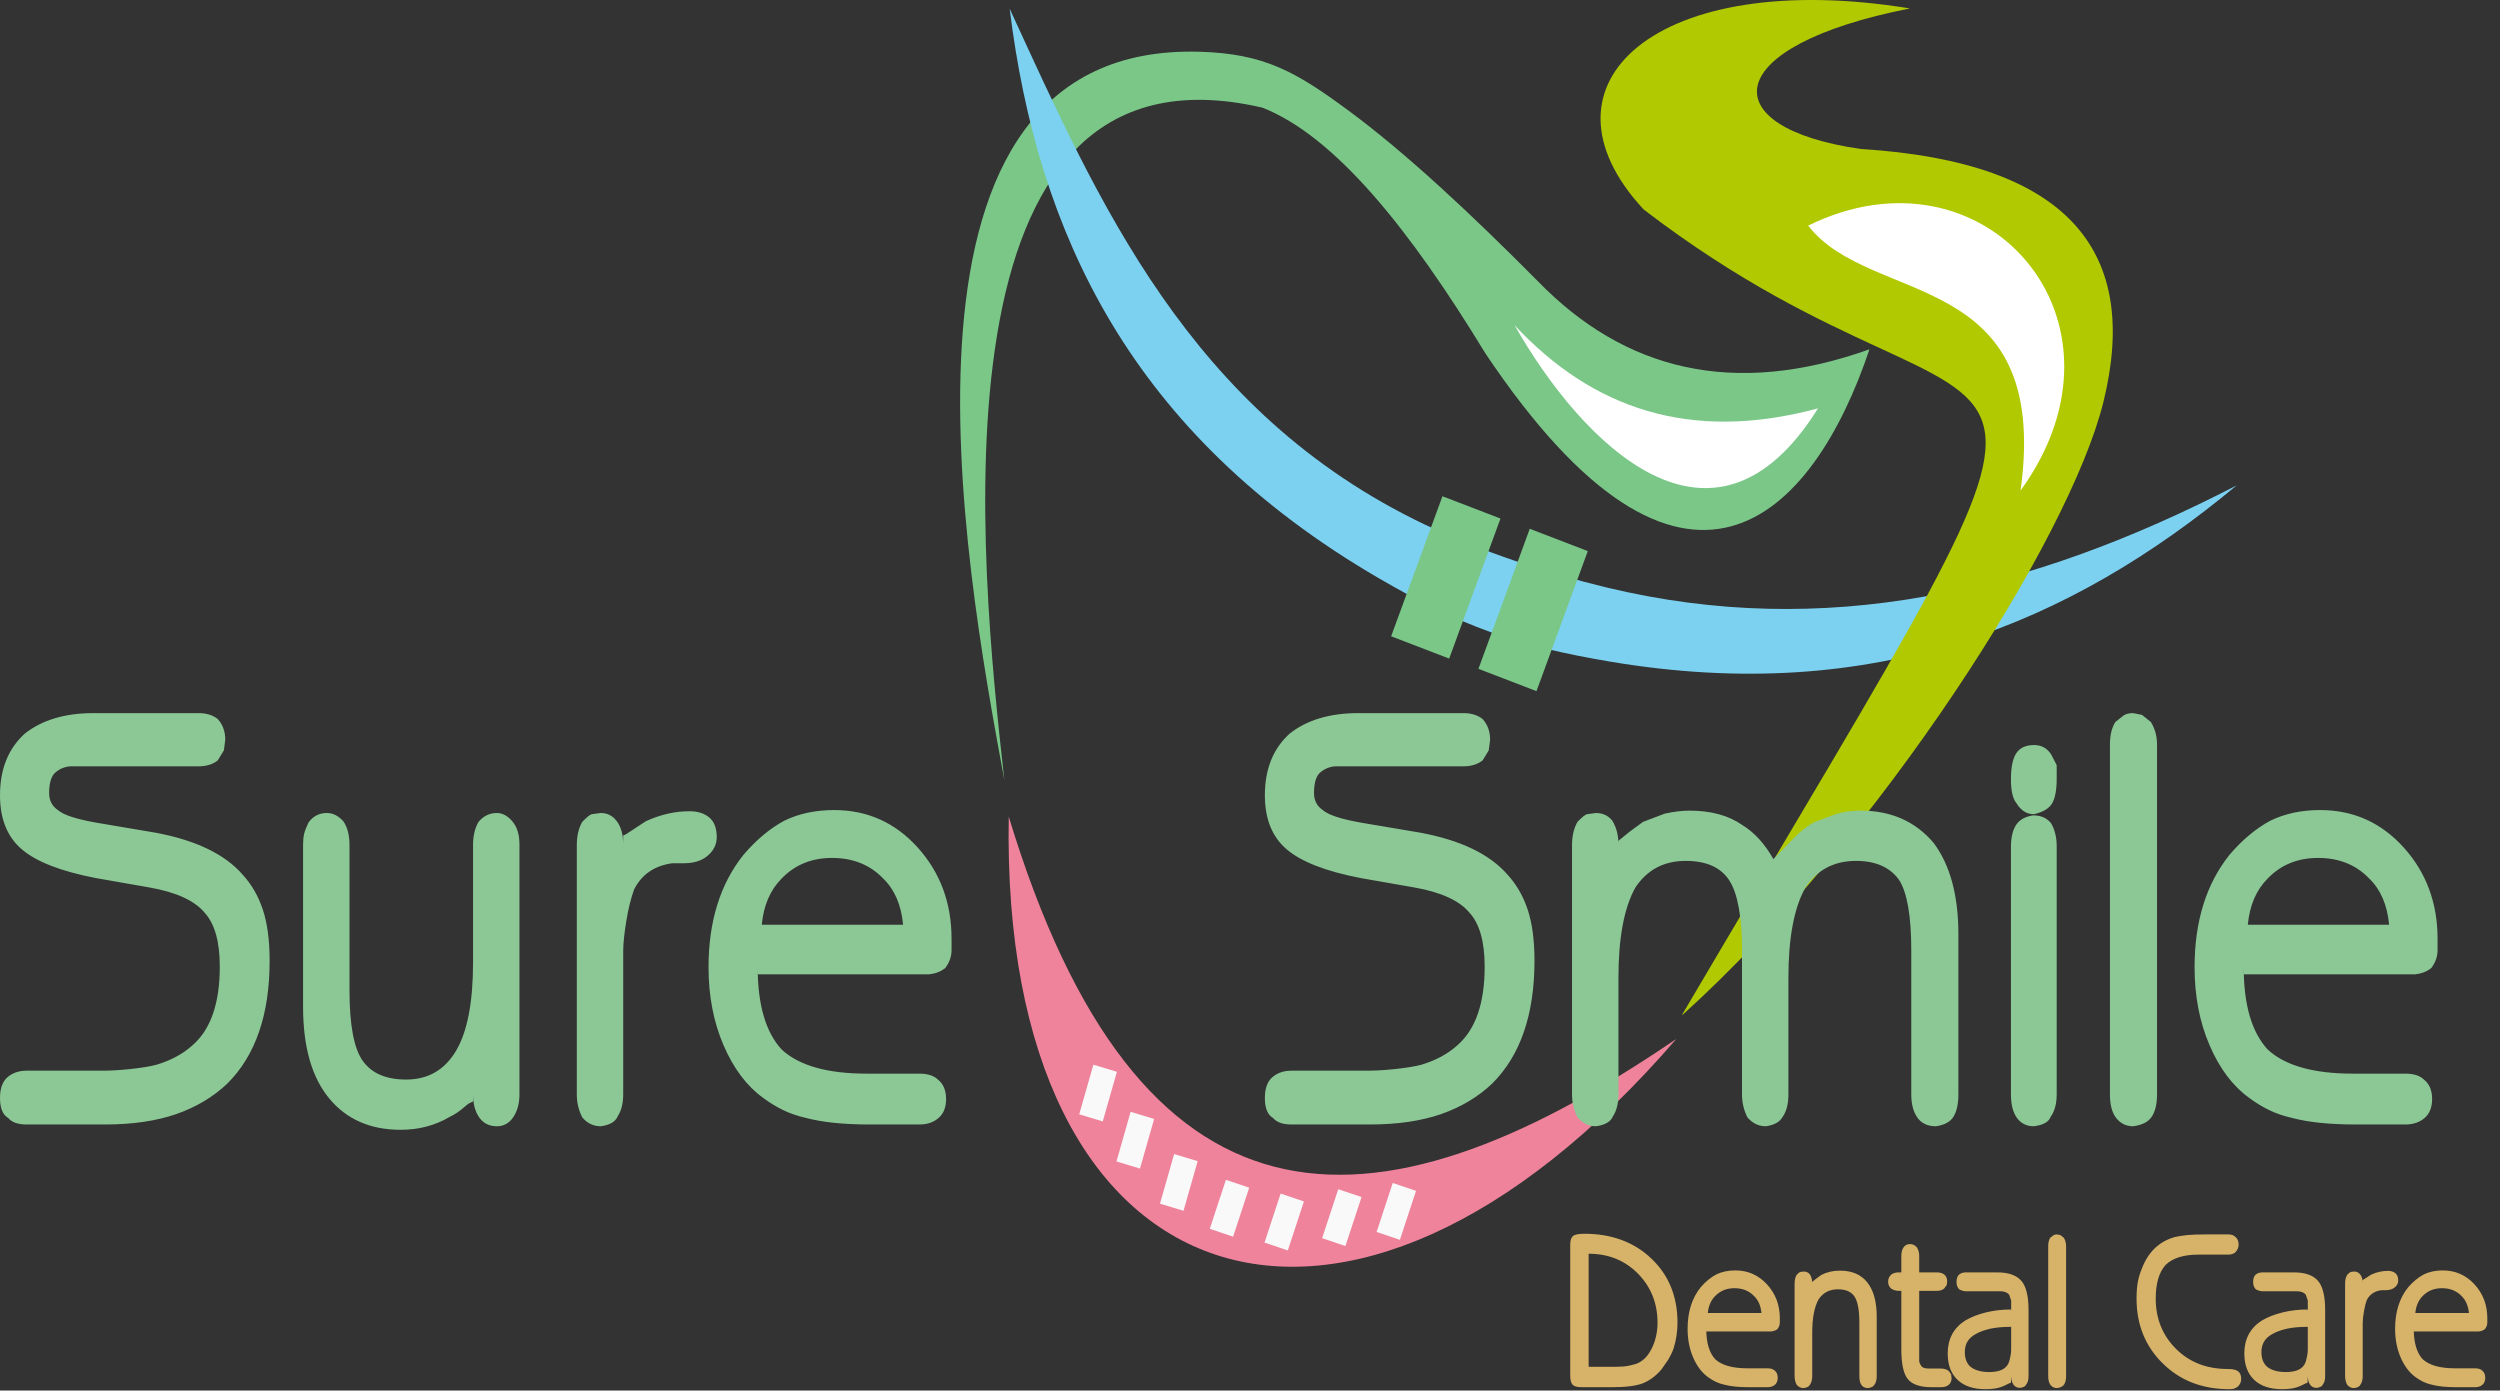 <svg width="169" height="94" viewBox="0 0 169 94" fill="none" xmlns="http://www.w3.org/2000/svg">
<rect x="0" y="0" width="169" height="94" fill="#333333" stroke="none"/>
<path fill-rule="evenodd" clip-rule="evenodd" d="M126.375 23.614C122.549 35.031 113.883 44.024 100.404 23.875C95.307 15.504 90.267 9.226 85.347 7.28C62.393 1.936 66.282 38.343 67.895 52.741C65.134 37.851 58.781 2.858 81.092 3.498C85.455 3.623 87.584 4.84 91.128 7.452C95.019 10.321 99.383 14.403 103.945 18.996C109.825 25.05 117.198 26.884 126.375 23.614Z" fill="#7ac788"/>
<path fill-rule="evenodd" clip-rule="evenodd" d="M102.385 21.984C107.602 27.583 114.226 29.947 122.898 27.605C115.788 39.012 106.928 29.978 102.385 21.984Z" fill="white"/>
<path fill-rule="evenodd" clip-rule="evenodd" d="M108.616 39.717C123.298 43.242 137.076 40.113 151.204 32.809C139.97 42.147 126.721 47.716 108.905 44.736C102.542 43.67 98.776 42.334 93.182 39.074C76.481 29.34 70.125 15.791 68.254 0.589C74.207 13.503 80.329 27.827 96.317 35.46C100.05 37.242 104.593 38.751 108.616 39.717Z" fill="#7CD1F1"/>
<path fill-rule="evenodd" clip-rule="evenodd" d="M97.509 33.546L101.432 35.054L97.965 44.521L94.041 43.013L97.509 33.546Z" fill="#7ac788"/>
<path fill-rule="evenodd" clip-rule="evenodd" d="M103.411 35.746L107.335 37.254L103.867 46.722L99.943 45.214L103.411 35.746Z" fill="#7ac788"/>
<path fill-rule="evenodd" clip-rule="evenodd" d="M113.32 70.23C91.109 95.992 67.591 88.4 68.191 55.203C76.927 83.996 92.367 84.532 113.32 70.23Z" fill="#EF839B"/>
<path fill-rule="evenodd" clip-rule="evenodd" d="M82.871 79.757L84.447 80.288L83.357 83.6L81.781 83.068L82.871 79.757Z" fill="#F9F9F9"/>
<path fill-rule="evenodd" clip-rule="evenodd" d="M86.57 80.686L88.146 81.218L87.056 84.53L85.481 83.998L86.57 80.686Z" fill="#F9F9F9"/>
<path fill-rule="evenodd" clip-rule="evenodd" d="M90.465 80.39L92.04 80.921L90.95 84.233L89.375 83.701L90.465 80.39Z" fill="#F9F9F9"/>
<path fill-rule="evenodd" clip-rule="evenodd" d="M94.148 79.97L95.724 80.501L94.634 83.813L93.059 83.281L94.148 79.97Z" fill="#F9F9F9"/>
<path fill-rule="evenodd" clip-rule="evenodd" d="M80.962 78.495L79.371 78.014L78.414 81.368L80.005 81.849L80.962 78.495Z" fill="#F9F9F9"/>
<path fill-rule="evenodd" clip-rule="evenodd" d="M78.02 75.641L76.429 75.16L75.473 78.514L77.063 78.995L78.02 75.641Z" fill="#F9F9F9"/>
<path fill-rule="evenodd" clip-rule="evenodd" d="M75.503 72.454L73.912 71.973L72.955 75.327L74.546 75.808L75.503 72.454Z" fill="#F9F9F9"/>
<path fill-rule="evenodd" clip-rule="evenodd" d="M111.111 14.161C103.24 5.683 112.005 -2.219 129.114 0.571C116.159 3.114 115.743 8.636 125.788 10.071C140.121 10.964 144.657 17.214 142.183 27.203C139.899 36.417 127.101 56.528 113.742 68.603L113.714 68.588C145.48 14.643 136.997 34.01 111.111 14.161Z" fill="#B1C900"/>
<path fill-rule="evenodd" clip-rule="evenodd" d="M136.59 33.163C138.675 18.014 126.455 20.737 122.234 15.252C134.138 9.383 144.937 21.633 136.59 33.163Z" fill="white"/>
<path fill-rule="evenodd" clip-rule="evenodd" d="M18.227 64.954C18.227 63.563 18.073 62.404 17.765 61.485C17.458 60.559 16.996 59.767 16.381 59.101C15.181 57.736 13.228 56.797 10.521 56.291L6.506 55.612C5.153 55.372 4.291 55.092 3.922 54.766C3.522 54.5 3.322 54.114 3.322 53.608C3.322 52.915 3.468 52.442 3.761 52.203C4.053 51.963 4.384 51.83 4.753 51.803H6.322H13.428C13.951 51.803 14.382 51.67 14.72 51.403L15.135 50.724L15.227 50.005C15.227 49.446 15.058 48.98 14.72 48.607C14.382 48.34 13.951 48.207 13.428 48.207H6.322C4.384 48.207 2.83 48.673 1.661 49.605C0.554 50.618 0 52.003 0 53.761C0 55.359 0.492 56.577 1.477 57.416C2.461 58.255 4.122 58.901 6.46 59.354L10.105 59.993C11.921 60.313 13.166 60.886 13.843 61.711C14.52 62.457 14.858 63.669 14.858 65.347C14.858 67.824 14.243 69.596 13.012 70.661C12.367 71.247 11.551 71.686 10.567 71.98C10.167 72.086 9.606 72.179 8.883 72.259C8.16 72.339 7.491 72.379 6.875 72.379H1.8C1.277 72.379 0.846 72.526 0.507 72.819C0.169 73.112 0 73.578 0 74.217C0 74.909 0.185 75.362 0.554 75.575C0.8 75.868 1.215 76.015 1.8 76.015H7.106C8.952 76.015 10.552 75.782 11.905 75.316C13.259 74.843 14.412 74.157 15.366 73.251C17.273 71.354 18.227 68.584 18.227 64.954ZM35.115 73.977V57.077C35.115 56.411 34.954 55.892 34.631 55.519C34.308 55.146 33.962 54.959 33.593 54.959C33.1 54.959 32.685 55.159 32.347 55.559C32.101 55.985 31.978 56.504 31.978 57.117V65.068C31.978 67.758 31.593 69.749 30.824 71.041C30.055 72.332 28.932 72.978 27.456 72.978C26.102 72.978 25.125 72.559 24.526 71.72C23.925 70.881 23.626 69.289 23.626 66.945V57.117C23.626 56.451 23.487 55.918 23.21 55.519C22.872 55.146 22.503 54.959 22.103 54.959C21.58 54.959 21.165 55.172 20.857 55.599C20.703 55.918 20.603 56.178 20.557 56.378C20.511 56.577 20.488 56.824 20.488 57.117V68.064C20.488 70.754 21.072 72.812 22.241 74.237C23.41 75.662 25.025 76.374 27.087 76.374C28.317 76.374 29.424 76.081 30.409 75.496C30.686 75.362 30.932 75.209 31.147 75.036C31.362 74.863 31.532 74.723 31.655 74.617L31.978 74.457V73.977C31.978 74.617 32.116 75.136 32.393 75.535C32.67 75.935 33.07 76.135 33.593 76.135C34.054 76.135 34.423 75.928 34.7 75.516C34.977 75.103 35.115 74.59 35.115 73.977ZM48.451 56.597C48.451 55.985 48.282 55.539 47.944 55.259C47.605 54.979 47.159 54.839 46.605 54.839C45.621 54.839 44.636 55.066 43.652 55.519L42.314 56.398L42.129 56.478V57.077C42.129 56.438 41.991 55.925 41.714 55.539C41.437 55.152 41.068 54.959 40.607 54.959L40.007 55.039C39.884 55.066 39.668 55.239 39.361 55.559C39.115 55.985 38.992 56.504 38.992 57.117V73.977C38.992 74.537 39.115 75.056 39.361 75.535C39.699 75.935 40.114 76.135 40.607 76.135C41.222 76.055 41.606 75.828 41.76 75.456C42.006 75.076 42.129 74.583 42.129 73.971V66.06C42.129 65.394 42.129 64.801 42.129 64.295C42.129 63.789 42.199 63.11 42.337 62.271C42.475 61.425 42.652 60.713 42.868 60.12C43.391 59.101 44.252 58.515 45.452 58.355H46.236C46.913 58.355 47.451 58.182 47.851 57.836C48.251 57.49 48.451 57.077 48.451 56.597ZM61.048 62.51H51.497C51.62 61.205 52.066 60.167 52.835 59.394C53.727 58.462 54.865 57.996 56.249 57.996C57.664 57.996 58.818 58.462 59.71 59.394C60.479 60.14 60.925 61.179 61.048 62.51ZM64.325 64.228V63.469C64.325 61.046 63.563 58.988 62.041 57.297C60.518 55.605 58.633 54.76 56.388 54.76C55.127 54.76 54.004 54.999 53.019 55.479C52.035 56.011 51.112 56.784 50.251 57.796C48.682 59.767 47.897 62.297 47.897 65.387C47.897 67.332 48.236 69.09 48.913 70.661C49.589 72.233 50.481 73.418 51.589 74.217C52.019 74.537 52.465 74.81 52.927 75.036C53.388 75.262 53.911 75.442 54.496 75.575C55.603 75.868 57.034 76.015 58.787 76.015H62.156C62.679 76.015 63.109 75.868 63.448 75.575C63.786 75.282 63.955 74.856 63.955 74.297C63.955 73.711 63.771 73.271 63.402 72.978C63.125 72.712 62.71 72.579 62.156 72.579H58.603C55.926 72.579 54.004 72.033 52.835 70.941C51.758 69.769 51.22 67.918 51.22 65.387V65.867H62.802C63.263 65.813 63.632 65.667 63.909 65.427C64.186 65.054 64.325 64.655 64.325 64.228ZM103.731 64.954C103.731 63.563 103.578 62.404 103.27 61.485C102.962 60.559 102.501 59.767 101.886 59.101C100.686 57.736 98.733 56.797 96.025 56.291L92.011 55.612C90.657 55.372 89.796 55.092 89.427 54.766C89.027 54.5 88.827 54.114 88.827 53.608C88.827 52.915 88.973 52.442 89.265 52.203C89.557 51.963 89.888 51.83 90.257 51.803H91.826H98.932C99.455 51.803 99.886 51.67 100.224 51.403L100.64 50.724L100.732 50.005C100.732 49.446 100.563 48.98 100.224 48.607C99.886 48.34 99.455 48.207 98.932 48.207H91.826C89.888 48.207 88.335 48.673 87.166 49.605C86.058 50.618 85.505 52.003 85.505 53.761C85.505 55.359 85.997 56.577 86.981 57.416C87.966 58.255 89.627 58.901 91.965 59.354L95.61 59.993C97.425 60.313 98.671 60.886 99.348 61.711C100.025 62.457 100.363 63.669 100.363 65.347C100.363 67.824 99.748 69.596 98.517 70.661C97.871 71.247 97.056 71.686 96.072 71.98C95.671 72.086 95.11 72.179 94.387 72.259C93.664 72.339 92.995 72.379 92.38 72.379H87.304C86.781 72.379 86.35 72.526 86.012 72.819C85.674 73.112 85.505 73.578 85.505 74.217C85.505 74.909 85.689 75.362 86.058 75.575C86.304 75.868 86.72 76.015 87.304 76.015H92.611C94.457 76.015 96.056 75.782 97.41 75.316C98.763 74.843 99.917 74.157 100.87 73.251C102.778 71.354 103.731 68.584 103.731 64.954ZM132.387 73.977V63.15C132.387 60.539 131.833 58.489 130.726 56.997C129.495 55.532 127.849 54.799 125.788 54.799C125.173 54.799 124.604 54.879 124.081 55.039L122.604 55.599C122.143 55.865 121.727 56.184 121.358 56.557L119.882 58.076C119.297 57.037 118.59 56.264 117.759 55.758C116.836 55.119 115.652 54.799 114.206 54.799C113.714 54.799 113.16 54.866 112.545 54.999L111.068 55.559L110.145 56.238L109.407 56.837V57.077C109.407 56.464 109.269 55.931 108.992 55.479C108.715 55.132 108.346 54.959 107.884 54.959L107.285 55.039C107.161 55.066 106.946 55.239 106.638 55.559C106.392 55.985 106.269 56.504 106.269 57.117V73.977C106.269 74.537 106.392 75.056 106.638 75.535C106.977 75.935 107.392 76.135 107.884 76.135C108.5 76.055 108.884 75.828 109.038 75.456C109.284 75.083 109.407 74.59 109.407 73.977V66.106C109.407 63.389 109.792 61.352 110.553 59.993C111.353 58.795 112.483 58.196 113.952 58.196C115.36 58.196 116.344 58.642 116.913 59.534C117.475 60.426 117.759 62.004 117.759 64.268V73.977C117.759 74.537 117.882 75.056 118.128 75.535C118.467 75.935 118.882 76.135 119.374 76.135C119.928 76.055 120.297 75.855 120.482 75.535C120.758 75.162 120.897 74.643 120.897 73.977V66.106C120.897 63.389 121.281 61.352 122.05 59.993C122.85 58.795 123.989 58.196 125.465 58.196C126.788 58.196 127.757 58.622 128.372 59.474C128.926 60.326 129.203 61.925 129.203 64.268V73.977C129.203 74.643 129.341 75.169 129.618 75.555C129.895 75.942 130.31 76.135 130.864 76.135C131.449 76.055 131.848 75.835 132.064 75.475C132.279 75.116 132.387 74.617 132.387 73.977ZM139.032 73.977V57.197C139.032 56.611 138.908 56.105 138.67 55.678C138.393 55.306 137.986 55.119 137.439 55.119C136.893 55.199 136.509 55.419 136.278 55.778C136.055 56.138 135.94 56.624 135.94 57.237V73.977C135.94 74.67 136.078 75.202 136.347 75.575C136.624 75.948 137.001 76.135 137.486 76.135C138.124 76.055 138.501 75.842 138.624 75.496C138.893 75.123 139.032 74.617 139.032 73.977ZM139.032 52.642V51.723L138.662 51.004C138.385 50.578 138.001 50.365 137.509 50.365C136.955 50.365 136.555 50.544 136.309 50.904C136.063 51.264 135.94 51.856 135.94 52.682C135.94 53.454 136.063 53.987 136.301 54.28C136.609 54.786 137.001 55.039 137.486 55.039C138.093 54.906 138.501 54.666 138.716 54.32C138.924 53.974 139.032 53.414 139.032 52.642ZM145.815 73.977V50.325C145.815 49.765 145.676 49.259 145.399 48.806L144.799 48.327L144.2 48.207C143.923 48.207 143.707 48.26 143.554 48.367L143 48.806C142.754 49.179 142.631 49.699 142.631 50.365V73.977C142.631 74.696 142.777 75.236 143.069 75.595C143.361 75.955 143.738 76.135 144.2 76.135C144.815 76.055 145.238 75.835 145.469 75.475C145.699 75.116 145.815 74.617 145.815 73.977ZM161.504 62.51H151.952C152.075 61.205 152.521 60.167 153.29 59.394C154.182 58.462 155.32 57.996 156.705 57.996C158.12 57.996 159.273 58.462 160.165 59.394C160.934 60.14 161.38 61.179 161.504 62.51ZM164.78 64.228V63.469C164.78 61.046 164.018 58.988 162.496 57.297C160.973 55.605 159.089 54.76 156.843 54.76C155.582 54.76 154.459 54.999 153.475 55.479C152.49 56.011 151.567 56.784 150.706 57.796C149.137 59.767 148.353 62.297 148.353 65.387C148.353 67.332 148.691 69.09 149.368 70.661C150.044 72.233 150.937 73.418 152.044 74.217C152.475 74.537 152.921 74.81 153.382 75.036C153.844 75.262 154.367 75.442 154.951 75.575C156.059 75.868 157.489 76.015 159.243 76.015H162.611C163.134 76.015 163.565 75.868 163.903 75.575C164.241 75.282 164.411 74.856 164.411 74.297C164.411 73.711 164.226 73.271 163.857 72.978C163.58 72.712 163.165 72.579 162.611 72.579H159.058C156.382 72.579 154.459 72.033 153.29 70.941C152.213 69.769 151.675 67.918 151.675 65.387V65.867H163.257C163.719 65.813 164.088 65.667 164.365 65.427C164.641 65.054 164.78 64.655 164.78 64.228Z" fill="#8BC896"/>
<path fill-rule="evenodd" clip-rule="evenodd" d="M112.05 89.432C112.05 89.838 111.992 90.231 111.875 90.61C111.758 90.99 111.595 91.322 111.385 91.604C111.175 91.883 110.912 92.084 110.596 92.203L110.124 92.321C109.867 92.371 109.581 92.395 109.266 92.395H107.392V84.753C108.735 84.753 109.847 85.203 110.728 86.101C111.61 86.998 112.05 88.109 112.05 89.432ZM113.398 89.405C113.398 87.647 112.812 86.204 111.638 85.084C110.465 83.964 108.95 83.402 107.094 83.402C106.709 83.402 106.455 83.454 106.332 83.558C106.21 83.662 106.148 83.857 106.148 84.144V92.989C106.148 93.286 106.201 93.491 106.306 93.605C106.411 93.719 106.615 93.775 106.919 93.775H108.968C109.925 93.775 110.629 93.684 111.078 93.501C111.528 93.318 111.939 93.009 112.313 92.576L112.786 91.893C112.937 91.636 113.054 91.389 113.136 91.151C113.311 90.59 113.398 90.006 113.398 89.405ZM119.073 88.76H115.448C115.494 88.275 115.664 87.889 115.955 87.602C116.294 87.256 116.726 87.082 117.251 87.082C117.789 87.082 118.227 87.256 118.565 87.602C118.857 87.879 119.027 88.265 119.073 88.76ZM120.316 89.398V89.116C120.316 88.215 120.027 87.451 119.449 86.823C118.872 86.195 118.156 85.88 117.304 85.88C116.826 85.88 116.399 85.969 116.026 86.148C115.652 86.346 115.302 86.633 114.975 87.008C114.38 87.741 114.082 88.68 114.082 89.828C114.082 90.55 114.21 91.203 114.467 91.787C114.724 92.371 115.063 92.811 115.483 93.108C115.646 93.227 115.816 93.328 115.991 93.412C116.166 93.496 116.364 93.563 116.586 93.612C117.007 93.721 117.549 93.775 118.215 93.775H119.493C119.692 93.775 119.855 93.721 119.983 93.612C120.112 93.504 120.176 93.345 120.176 93.138C120.176 92.92 120.106 92.756 119.966 92.648C119.861 92.549 119.703 92.499 119.493 92.499H118.145C117.129 92.499 116.399 92.296 115.955 91.891C115.547 91.456 115.343 90.768 115.343 89.828V90.006H119.738C119.914 89.986 120.053 89.932 120.159 89.843C120.264 89.704 120.316 89.556 120.316 89.398ZM126.866 93.031V89.002C126.866 88.003 126.656 87.234 126.236 86.699C125.815 86.162 125.197 85.895 124.38 85.895C123.924 85.895 123.509 85.989 123.136 86.177L122.786 86.43L122.506 86.652V86.741C122.506 86.514 122.453 86.316 122.348 86.148C122.243 86.019 122.103 85.955 121.928 85.955L121.7 85.984C121.653 85.994 121.572 86.058 121.455 86.177C121.362 86.336 121.315 86.529 121.315 86.759V93.031C121.315 93.241 121.362 93.434 121.455 93.612C121.583 93.761 121.741 93.835 121.928 93.835C122.161 93.805 122.307 93.721 122.366 93.583C122.459 93.444 122.506 93.259 122.506 93.031V90.103C122.506 89.091 122.651 88.332 122.943 87.827C123.247 87.379 123.679 87.157 124.239 87.157C124.777 87.157 125.153 87.323 125.369 87.654C125.585 87.988 125.693 88.574 125.693 89.418V93.031C125.693 93.298 125.742 93.501 125.842 93.635C125.941 93.768 126.09 93.835 126.288 93.835C126.498 93.805 126.638 93.731 126.709 93.612C126.814 93.474 126.866 93.281 126.866 93.031ZM131.927 93.152L131.893 92.885L131.732 92.677C131.601 92.569 131.423 92.514 131.198 92.514H130.415C130.141 92.514 129.966 92.462 129.89 92.359C129.811 92.254 129.762 92.148 129.738 92.039V91.52V87.261H130.929C131.128 87.261 131.291 87.211 131.419 87.112L131.595 86.875L131.63 86.638C131.63 86.43 131.568 86.274 131.446 86.17C131.323 86.066 131.151 86.014 130.929 86.014H129.738V84.886C129.738 84.679 129.686 84.491 129.581 84.322C129.452 84.174 129.3 84.1 129.125 84.1C128.927 84.1 128.778 84.174 128.679 84.322C128.58 84.471 128.53 84.664 128.53 84.901V86.014H128.355C128.156 86.014 127.993 86.058 127.865 86.148C127.713 86.276 127.637 86.44 127.637 86.638C127.637 86.835 127.707 86.993 127.847 87.112C127.999 87.211 128.168 87.261 128.355 87.261H128.53V91.208C128.53 92.217 128.682 92.897 128.986 93.249C129.289 93.6 129.82 93.775 130.579 93.775H131.209C131.431 93.775 131.606 93.721 131.735 93.612C131.863 93.504 131.927 93.35 131.927 93.152ZM135.955 91.09C135.955 91.258 135.95 91.391 135.938 91.49C135.926 91.589 135.897 91.735 135.85 91.928C135.803 92.121 135.728 92.272 135.622 92.381C135.401 92.628 135.015 92.751 134.467 92.751C133.93 92.751 133.509 92.633 133.206 92.395C132.949 92.168 132.821 91.836 132.821 91.401C132.821 90.847 133.066 90.442 133.556 90.184C133.801 90.036 134.14 89.912 134.572 89.813C134.77 89.774 134.98 89.744 135.202 89.724C135.424 89.704 135.675 89.695 135.955 89.695V91.09ZM137.129 93.019V88.552C137.129 87.602 136.962 86.942 136.632 86.571C136.3 86.2 135.763 86.014 135.018 86.014H132.888C132.701 86.014 132.552 86.064 132.435 86.162C132.318 86.261 132.26 86.43 132.26 86.667C132.26 86.865 132.318 87.028 132.438 87.157C132.602 87.246 132.762 87.29 132.914 87.29H135.231C135.488 87.29 135.684 87.365 135.815 87.513L135.955 87.914V88.448V88.567L135.938 88.611V88.522C135.345 88.522 134.779 88.589 134.236 88.722C133.696 88.856 133.229 89.041 132.832 89.279C132.053 89.783 131.665 90.521 131.665 91.49C131.665 92.262 131.886 92.858 132.33 93.278C132.774 93.699 133.404 93.909 134.222 93.909C134.712 93.909 135.103 93.845 135.395 93.716L135.833 93.509L135.938 93.479L135.955 93.019C135.955 93.256 136.005 93.449 136.107 93.597C136.209 93.746 136.358 93.82 136.551 93.82C136.787 93.79 136.93 93.711 136.977 93.583C137.079 93.464 137.129 93.276 137.129 93.019ZM139.668 93.034V84.233C139.668 84.025 139.615 83.838 139.51 83.669L139.282 83.491L139.055 83.447C138.95 83.447 138.868 83.467 138.81 83.506L138.599 83.669C138.506 83.808 138.459 84.001 138.459 84.248V93.034C138.459 93.301 138.515 93.501 138.626 93.635C138.737 93.768 138.88 93.835 139.055 93.835C139.289 93.805 139.449 93.724 139.536 93.59C139.624 93.457 139.668 93.271 139.668 93.034ZM151.506 93.227C151.506 92.969 151.431 92.791 151.279 92.692C151.162 92.593 150.934 92.544 150.596 92.544C149.171 92.544 148.004 92.089 147.093 91.178C146.183 90.268 145.727 89.135 145.727 87.78C145.727 86.761 145.949 86.004 146.393 85.51C146.871 85.044 147.613 84.812 148.617 84.812H150.631C150.818 84.812 150.975 84.763 151.104 84.664C151.255 84.505 151.331 84.332 151.331 84.144C151.331 83.907 151.261 83.734 151.121 83.625C151.016 83.506 150.853 83.447 150.631 83.447H149.09C148.576 83.447 148.167 83.462 147.864 83.491C147.56 83.521 147.274 83.566 147.006 83.625C146.527 83.763 146.124 83.976 145.797 84.263C145.365 84.629 145.027 85.133 144.781 85.777C144.653 86.093 144.563 86.4 144.51 86.697C144.458 86.993 144.431 87.36 144.431 87.795C144.431 89.546 145.021 91.003 146.2 92.165C147.379 93.328 148.879 93.909 150.701 93.909C150.829 93.909 150.929 93.899 150.998 93.879C151.068 93.86 151.145 93.823 151.226 93.768C151.308 93.714 151.375 93.637 151.427 93.538C151.48 93.439 151.506 93.335 151.506 93.227ZM156.007 91.09C156.007 91.258 156.001 91.391 155.99 91.49C155.978 91.589 155.949 91.735 155.902 91.928C155.855 92.121 155.779 92.272 155.674 92.381C155.452 92.628 155.067 92.751 154.519 92.751C153.982 92.751 153.561 92.633 153.258 92.395C153.001 92.168 152.872 91.836 152.872 91.401C152.872 90.847 153.118 90.442 153.608 90.184C153.853 90.036 154.192 89.912 154.624 89.813C154.822 89.774 155.032 89.744 155.254 89.724C155.476 89.704 155.727 89.695 156.007 89.695V91.09ZM157.18 93.019V88.552C157.18 87.602 157.014 86.942 156.684 86.571C156.351 86.2 155.815 86.014 155.07 86.014H152.94C152.753 86.014 152.604 86.064 152.487 86.162C152.37 86.261 152.312 86.43 152.312 86.667C152.312 86.865 152.37 87.028 152.49 87.157C152.654 87.246 152.814 87.29 152.966 87.29H155.283C155.54 87.29 155.736 87.365 155.867 87.513L156.007 87.914V88.448V88.567L155.99 88.611V88.522C155.397 88.522 154.831 88.589 154.288 88.722C153.748 88.856 153.281 89.041 152.884 89.279C152.105 89.783 151.717 90.521 151.717 91.49C151.717 92.262 151.938 92.858 152.382 93.278C152.826 93.699 153.456 93.909 154.273 93.909C154.764 93.909 155.155 93.845 155.446 93.716L155.884 93.509L155.99 93.479L156.007 93.019C156.007 93.256 156.057 93.449 156.159 93.597C156.261 93.746 156.41 93.82 156.603 93.82C156.839 93.79 156.982 93.711 157.029 93.583C157.131 93.464 157.18 93.276 157.18 93.019ZM162.119 86.563C162.119 86.336 162.055 86.17 161.926 86.066C161.798 85.962 161.628 85.91 161.418 85.91C161.045 85.91 160.671 85.994 160.297 86.162L159.79 86.489L159.719 86.519V86.741C159.719 86.504 159.667 86.313 159.562 86.17C159.457 86.026 159.317 85.955 159.142 85.955L158.914 85.984C158.867 85.994 158.786 86.058 158.669 86.177C158.575 86.336 158.529 86.529 158.529 86.759V93.031C158.529 93.241 158.575 93.434 158.669 93.612C158.797 93.761 158.955 93.835 159.142 93.835C159.375 93.805 159.521 93.721 159.58 93.58C159.673 93.442 159.719 93.256 159.719 93.029V90.085C159.719 89.835 159.719 89.615 159.719 89.427C159.719 89.237 159.746 88.987 159.798 88.673C159.851 88.359 159.918 88.092 160 87.874C160.198 87.496 160.525 87.275 160.981 87.216H161.278C161.535 87.216 161.739 87.152 161.891 87.023C162.043 86.895 162.119 86.741 162.119 86.563ZM166.9 88.76H163.275C163.321 88.275 163.491 87.889 163.782 87.602C164.121 87.256 164.553 87.082 165.078 87.082C165.615 87.082 166.054 87.256 166.392 87.602C166.684 87.879 166.853 88.265 166.9 88.76ZM168.143 89.398V89.116C168.143 88.215 167.854 87.451 167.276 86.823C166.699 86.195 165.983 85.88 165.131 85.88C164.652 85.88 164.226 85.969 163.853 86.148C163.479 86.346 163.129 86.633 162.802 87.008C162.206 87.741 161.909 88.68 161.909 89.828C161.909 90.55 162.037 91.203 162.294 91.787C162.551 92.371 162.889 92.811 163.31 93.108C163.473 93.227 163.642 93.328 163.817 93.412C163.992 93.496 164.191 93.563 164.413 93.612C164.833 93.721 165.376 93.775 166.042 93.775H167.32C167.518 93.775 167.682 93.721 167.811 93.612C167.939 93.504 168.003 93.345 168.003 93.138C168.003 92.92 167.933 92.756 167.793 92.648C167.688 92.549 167.53 92.499 167.32 92.499H165.971C164.956 92.499 164.226 92.296 163.782 91.891C163.374 91.456 163.169 90.768 163.169 89.828V90.006H167.565C167.74 89.986 167.88 89.932 167.986 89.843C168.09 89.704 168.143 89.556 168.143 89.398Z" fill="#D7B369"/>
</svg>

